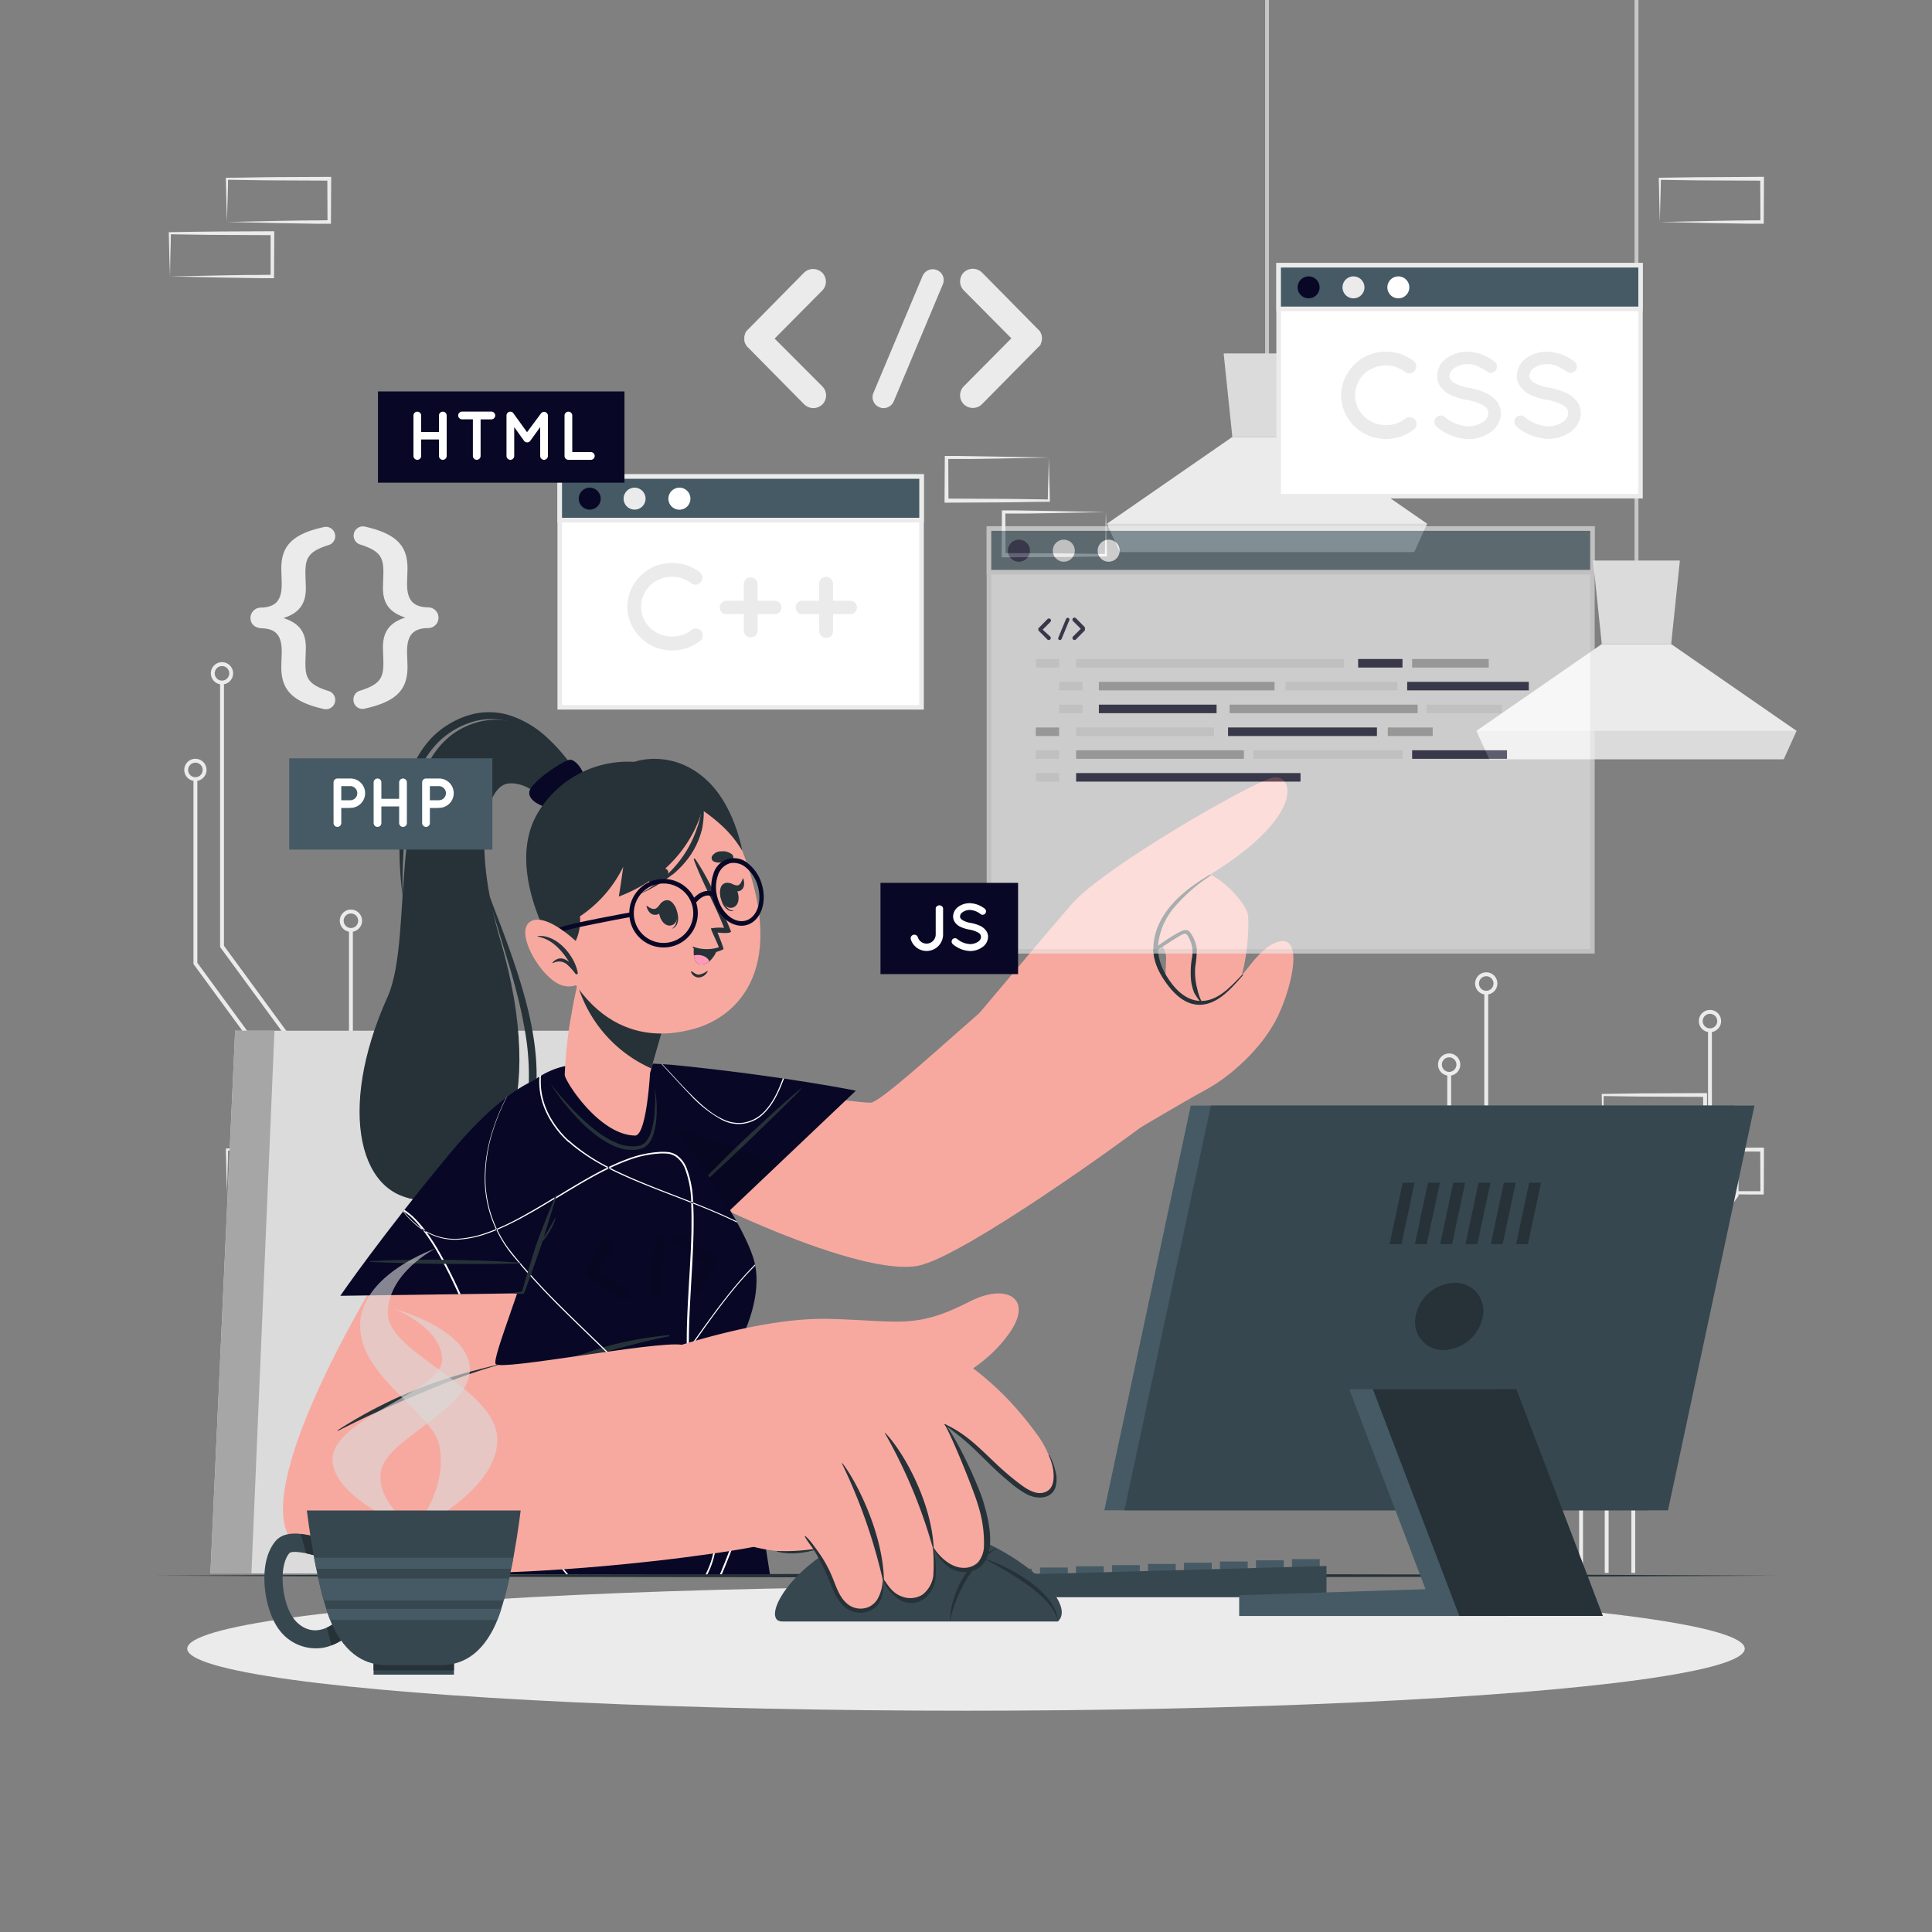 <svg xmlns="http://www.w3.org/2000/svg" viewBox="0 0 500 500"><rect x="0" y="0" width="500" height="500" fill="#808080" stroke="none"/><g id="freepik--background-complete--inject-2"><path d="M72.8,172.6c0-.84.11-3.07.11-4,0-4.07-1.45-5.91-5.24-6-1.79-.11-2.84-1.17-2.84-2.67a2.68,2.68,0,0,1,2.84-2.68c3.79-.16,5.24-2,5.24-6.07,0-.95-.11-3.18-.11-4,0-5.4,2.28-8.86,10.92-10.75a2.41,2.41,0,0,1,1.51,4.57c-5.41,1.67-6.19,3.4-6.19,7.19,0,1.11.11,3,.11,4.12,0,4.35-2.12,6.47-5.8,7.64,3.74,1.22,5.8,3.29,5.8,7.63,0,1.18-.11,3-.11,4.13,0,3.79.78,5.52,6.19,7.19a2.41,2.41,0,0,1-1.51,4.57C75.08,181.52,72.8,178.06,72.8,172.6Z" style="fill:#ebebeb"></path><path d="M105.46,147.12c0,.84-.11,3.07-.11,4,0,4.12,1.5,5.91,5.29,6.07a2.68,2.68,0,1,1,0,5.35c-3.79.11-5.29,1.95-5.29,6,0,.95.11,3.18.11,4,0,5.46-2.29,8.92-10.92,10.81a2.34,2.34,0,0,1-3.07-2.29,2.31,2.31,0,0,1,1.62-2.28c5.35-1.67,6.13-3.4,6.13-7.19,0-1.12-.11-3-.11-4.13,0-4.34,2.11-6.46,5.79-7.63-3.73-1.23-5.79-3.29-5.79-7.64,0-1.17.11-3,.11-4.12,0-3.79-.78-5.52-6.13-7.19a2.4,2.4,0,0,1,1.45-4.57C103.17,138.26,105.46,141.72,105.46,147.12Z" style="fill:#ebebeb"></path><path d="M212.82,100a3.3,3.3,0,0,1,0,4.67,3.36,3.36,0,0,1-2.29.94,3.46,3.46,0,0,1-2.38-.94L193.57,89.9a.41.41,0,0,1-.26-.32.69.69,0,0,0-.16-.1,1.42,1.42,0,0,1-.15-.42.26.26,0,0,1-.16-.2c-.05-.11-.05-.26-.1-.31s-.11-.21-.11-.26v-.37c0-.1,0-.15,0-.31s0-.21,0-.26V87c0-.1.11-.16.11-.21s0-.26.1-.41,0-.06,0-.11.16-.36.26-.46a.11.11,0,0,1,.11-.11.91.91,0,0,1,.31-.36l14.58-14.79a3.4,3.4,0,0,1,4.67,0,3.3,3.3,0,0,1,0,4.67l-12.3,12.4Z" style="fill:#ebebeb"></path><path d="M226.05,101.67l12.71-30.25a2.87,2.87,0,0,1,3.78-1.5A2.79,2.79,0,0,1,244,73.6l-12.71,30.3a2.89,2.89,0,0,1-2.65,1.72,2.58,2.58,0,0,1-1-.21A2.8,2.8,0,0,1,226.05,101.67Z" style="fill:#ebebeb"></path><path d="M269.11,89.48a0,0,0,0,1-.05,0,2.58,2.58,0,0,1-.37.37l-14.58,14.78a3.34,3.34,0,0,1-2.33.94,3.38,3.38,0,0,1-2.34-.94,3.3,3.3,0,0,1,0-4.67l12.3-12.4-12.3-12.4a3.3,3.3,0,0,1,0-4.67,3.4,3.4,0,0,1,4.67,0l14.58,14.79a2.55,2.55,0,0,1,.37.36c.05,0,.05.11.05.11a4.88,4.88,0,0,1,.26.46s.05,0,.05.11a2,2,0,0,0,.16.46c0,.06.05.06.05.16v.36c0,.05.05.21.05.26s-.05.21-.05.26v.42s-.05,0-.05.1a3.25,3.25,0,0,0-.16.47s-.05,0-.05.15S269.21,89.27,269.11,89.48Z" style="fill:#ebebeb"></path><path d="M414.79,294.56l13.36-.27,6.58-.12c2.19,0,4.36,0,6.54-.05l-.44.44-.06-11.18.5.49L428,283.81c-4.41,0-8.82-.11-13.24-.16l.28-.27c0,1.83-.09,3.67-.14,5.53Zm0,0-.14-5.53c0-1.87-.11-3.76-.13-5.65v-.27h.27c4.42-.05,8.83-.16,13.24-.16l13.24-.06h.5v.51l0,11.18V295h-.45c-2.23,0-4.47,0-6.69-.05l-6.66-.12Z" style="fill:#ebebeb"></path><path d="M429.56,308.67l13.36-.27,6.58-.12c2.19,0,4.36,0,6.54,0l-.44.44-.05-11.19.49.5-13.24-.06c-4.41,0-8.82-.11-13.24-.16l.28-.28c0,1.84-.09,3.68-.13,5.54Zm0,0-.14-5.53c0-1.87-.11-3.76-.13-5.65v-.27h.27c4.42,0,8.83-.16,13.24-.16L456,297h.51v.5l-.05,11.19v.45H456c-2.23,0-4.46,0-6.69-.05l-6.66-.12Z" style="fill:#ebebeb"></path><path d="M400,308.67l13.36-.27,6.58-.12c2.18,0,4.36,0,6.54,0l-.44.44L426,297.48l.5.5-13.24-.06c-4.41,0-8.83-.11-13.24-.16l.27-.28c0,1.84-.08,3.68-.13,5.54Zm0,0-.14-5.53c-.05-1.87-.11-3.76-.13-5.65v-.27H400c4.41,0,8.83-.16,13.24-.16L426.5,297h.5v.5L427,308.67v.45h-.44c-2.23,0-4.47,0-6.69-.05l-6.66-.12Z" style="fill:#ebebeb"></path><path d="M58.73,308.67l13.35-.27,6.58-.12c2.19,0,4.37,0,6.55,0l-.45.44-.05-11.19.5.5L72,297.92c-4.42,0-8.83-.11-13.24-.16l.27-.28c0,1.84-.09,3.68-.13,5.54Zm0,0-.15-5.53c0-1.87-.11-3.76-.13-5.65v-.27h.28c4.41,0,8.82-.16,13.24-.16L85.21,297h.5v.5l-.06,11.19v.45h-.44c-2.23,0-4.47,0-6.7-.05L71.85,309Z" style="fill:#ebebeb"></path><path d="M58.73,57.44l13.35-.28,6.58-.11c2.19,0,4.37,0,6.55-.06l-.45.45-.05-11.19.5.5L72,46.69c-4.42,0-8.83-.12-13.24-.17l.27-.27c0,1.83-.09,3.67-.13,5.54Zm0,0-.15-5.54c0-1.86-.11-3.75-.13-5.65V46h.28c4.41,0,8.82-.16,13.24-.17l13.24-.06h.5v.5l-.06,11.19v.45h-.44c-2.23,0-4.47,0-6.7-.06l-6.66-.11Z" style="fill:#ebebeb"></path><path d="M44,71.55l13.35-.28,6.58-.11c2.19,0,4.36,0,6.55-.06l-.45.45,0-11.19.5.5L57.2,60.8c-4.42,0-8.83-.12-13.24-.17l.27-.27c0,1.83-.09,3.67-.13,5.54Zm0,0L43.81,66c0-1.86-.11-3.75-.13-5.65v-.27H44c4.41-.05,8.82-.16,13.24-.17l13.24-.06h.5v.5l-.06,11.19V72h-.44c-2.24,0-4.47,0-6.7-.06l-6.66-.11Z" style="fill:#ebebeb"></path><path d="M429.56,57.45l13.36-.28,6.58-.11c2.19-.05,4.36,0,6.54-.05l-.44.44-.05-11.19.49.5L442.8,46.7c-4.41,0-8.82-.11-13.24-.16l.28-.28c0,1.83-.09,3.68-.13,5.54Zm0,0-.14-5.53c0-1.87-.11-3.76-.13-5.66V46h.27c4.42-.05,8.83-.16,13.24-.16L456,45.76h.51v.5l-.05,11.19v.45H456c-2.23,0-4.46,0-6.69-.06l-6.66-.11Z" style="fill:#ebebeb"></path><path d="M286.21,132.51l-13.35.28-6.58.11c-2.19,0-4.37,0-6.55,0l.45-.44.05,11.19-.5-.5,13.24.06c4.42,0,8.83.11,13.24.16l-.27.28c0-1.83.09-3.68.13-5.54Zm0,0,.15,5.53c0,1.87.11,3.76.13,5.66V144h-.28c-4.41.05-8.82.16-13.24.16l-13.24.07h-.5v-.5l.06-11.19v-.45h.44c2.23,0,4.47,0,6.7.06l6.66.11Z" style="fill:#ebebeb"></path><path d="M271.44,118.4l-13.35.28-6.58.11c-2.19,0-4.37,0-6.55,0l.45-.44.05,11.19-.5-.5,13.24.06c4.41,0,8.83.11,13.24.16l-.27.28c0-1.83.08-3.68.13-5.54Zm0,0,.14,5.53c.05,1.87.12,3.76.13,5.66v.27h-.28c-4.41,0-8.83.16-13.24.16l-13.24.07h-.5v-.5l.06-11.19V118H245c2.23,0,4.47,0,6.7.06l6.66.11Z" style="fill:#ebebeb"></path><rect x="423.02" width="1" height="149.23" style="fill:#c7c7c7"></rect><polygon points="382.12 189.13 385.45 196.45 461.6 196.45 464.92 189.13 432.5 166.69 414.54 166.69 382.12 189.13" style="fill:#ebebeb"></polygon><polygon points="412.29 145.07 414.54 166.69 432.5 166.69 434.75 145.07 412.29 145.07" style="fill:#dbdbdb"></polygon><polygon points="382.13 189.14 385.46 196.46 461.61 196.46 464.93 189.14 382.13 189.14" style="fill:#dbdbdb"></polygon><rect x="327.41" width="1" height="95.61" style="fill:#c7c7c7"></rect><polygon points="286.51 135.52 289.84 142.84 365.99 142.84 369.31 135.52 336.89 113.08 318.93 113.08 286.51 135.52" style="fill:#ebebeb"></polygon><polygon points="316.68 91.46 318.93 113.08 336.89 113.08 339.14 91.46 316.68 91.46" style="fill:#dbdbdb"></polygon><polygon points="286.51 135.52 289.84 142.84 365.99 142.84 369.31 135.52 286.51 135.52" style="fill:#dbdbdb"></polygon><polygon points="84.69 407.07 83.69 407.07 83.69 281.57 56.96 245.09 56.96 176.59 57.96 176.59 57.96 244.76 84.69 281.24 84.69 407.07" style="fill:#ebebeb"></polygon><path d="M57.46,177.13a2.88,2.88,0,1,1,2.87-2.88A2.88,2.88,0,0,1,57.46,177.13Zm0-4.75a1.88,1.88,0,1,0,1.87,1.87A1.88,1.88,0,0,0,57.46,172.38Z" style="fill:#ebebeb"></path><polygon points="77.8 407.07 76.8 407.07 76.8 285.98 50.07 249.49 50.07 201.58 51.07 201.58 51.07 249.17 77.8 285.65 77.8 407.07" style="fill:#ebebeb"></polygon><path d="M50.57,202.13a2.88,2.88,0,1,1,2.88-2.88A2.88,2.88,0,0,1,50.57,202.13Zm0-4.75a1.88,1.88,0,1,0,1.88,1.87A1.87,1.87,0,0,0,50.57,197.38Z" style="fill:#ebebeb"></path><rect x="90.32" y="240.66" width="1" height="166.41" style="fill:#ebebeb"></rect><path d="M90.82,241.16a2.88,2.88,0,1,1,2.88-2.88A2.88,2.88,0,0,1,90.82,241.16Zm0-4.75a1.88,1.88,0,1,0,1.88,1.87A1.87,1.87,0,0,0,90.82,236.41Z" style="fill:#ebebeb"></path><polygon points="97.71 407.07 96.71 407.07 96.71 322.37 96.77 322.26 114.86 288.14 114.86 226.9 115.86 226.9 115.86 288.39 115.8 288.5 97.71 322.62 97.71 407.07" style="fill:#ebebeb"></polygon><path d="M115.35,227.4a2.88,2.88,0,1,1,2.88-2.88A2.88,2.88,0,0,1,115.35,227.4Zm0-4.75a1.88,1.88,0,1,0,1.88,1.87A1.87,1.87,0,0,0,115.35,222.65Z" style="fill:#ebebeb"></path><polygon points="104.06 407.07 103.06 407.07 103.06 326.02 103.12 325.9 124.45 288.18 124.45 247.89 125.45 247.89 125.45 288.44 125.39 288.56 104.06 326.28 104.06 407.07" style="fill:#ebebeb"></polygon><path d="M125,248.39a2.88,2.88,0,1,1,2.88-2.87A2.88,2.88,0,0,1,125,248.39Zm0-4.75a1.88,1.88,0,1,0,1.88,1.88A1.88,1.88,0,0,0,125,243.64Z" style="fill:#ebebeb"></path><polygon points="416.31 407.07 415.31 407.07 415.31 341.24 415.41 341.11 442.04 304.76 442.04 266.59 443.04 266.59 443.04 305.09 442.94 305.22 416.31 341.57 416.31 407.07" style="fill:#ebebeb"></polygon><path d="M442.54,267.13a2.88,2.88,0,1,1,2.88-2.88A2.88,2.88,0,0,1,442.54,267.13Zm0-4.75a1.88,1.88,0,1,0,1.88,1.87A1.87,1.87,0,0,0,442.54,262.38Z" style="fill:#ebebeb"></path><polygon points="423.19 407.07 422.19 407.07 422.19 345.65 448.93 309.17 448.93 291.58 449.93 291.58 449.93 309.49 449.83 309.63 423.19 345.98 423.19 407.07" style="fill:#ebebeb"></polygon><path d="M449.43,292.12a2.87,2.87,0,1,1,2.87-2.87A2.88,2.88,0,0,1,449.43,292.12Zm0-4.74a1.87,1.87,0,1,0,1.87,1.87A1.88,1.88,0,0,0,449.43,287.38Z" style="fill:#ebebeb"></path><rect x="408.68" y="300.66" width="1" height="106.41" style="fill:#ebebeb"></rect><path d="M409.18,301.16a2.88,2.88,0,1,1,2.87-2.88A2.88,2.88,0,0,1,409.18,301.16Zm0-4.75a1.88,1.88,0,1,0,1.87,1.87A1.88,1.88,0,0,0,409.18,296.41Z" style="fill:#ebebeb"></path><polygon points="403.29 407.07 402.29 407.07 402.29 352.62 384.14 318.39 384.14 256.9 385.14 256.9 385.14 318.14 403.29 352.37 403.29 407.07" style="fill:#ebebeb"></polygon><path d="M384.64,257.4a2.88,2.88,0,1,1,2.88-2.88A2.88,2.88,0,0,1,384.64,257.4Zm0-4.75a1.88,1.88,0,1,0,1.88,1.87A1.87,1.87,0,0,0,384.64,252.65Z" style="fill:#ebebeb"></path><polygon points="396.94 407.07 395.94 407.07 395.94 356.28 374.55 318.44 374.55 277.89 375.55 277.89 375.55 318.18 396.94 356.02 396.94 407.07" style="fill:#ebebeb"></polygon><path d="M375.05,278.39a2.88,2.88,0,1,1,2.87-2.87A2.88,2.88,0,0,1,375.05,278.39Zm0-4.75a1.88,1.88,0,1,0,1.87,1.88A1.88,1.88,0,0,0,375.05,273.64Z" style="fill:#ebebeb"></path></g><g id="freepik--Shadow--inject-2"><ellipse cx="250" cy="426.67" rx="201.54" ry="16.06" style="fill:#ebebeb"></ellipse></g><g id="freepik--Chair--inject-2"><polygon points="54.45 407.23 175.57 407.23 151.42 266.75 60.85 266.75 54.45 407.23" style="fill:#dbdbdb"></polygon><polygon points="54.45 407.23 65.07 407.23 71.03 266.75 60.85 266.75 54.45 407.23" style="fill:#a6a6a6"></polygon></g><g id="freepik--Desk--inject-2"><polygon points="40.74 407.78 93.06 407.53 145.37 407.44 250 407.28 354.63 407.44 406.94 407.53 459.26 407.78 406.94 408.02 354.63 408.11 250 408.27 145.37 408.11 93.06 408.02 40.74 407.78" style="fill:#263238"></polygon></g><g id="freepik--Device--inject-2"><rect x="259.84" y="405.98" width="7.18" height="4.69" style="fill:#455a64"></rect><rect x="269.16" y="405.67" width="7.18" height="4.69" style="fill:#455a64"></rect><rect x="278.47" y="405.36" width="7.18" height="4.69" style="fill:#455a64"></rect><rect x="287.79" y="405.05" width="7.18" height="4.69" style="fill:#455a64"></rect><rect x="297.1" y="404.74" width="7.18" height="4.69" style="fill:#455a64"></rect><rect x="306.42" y="404.43" width="7.18" height="4.69" style="fill:#455a64"></rect><rect x="315.73" y="404.12" width="7.18" height="4.69" style="fill:#455a64"></rect><rect x="325.05" y="403.81" width="7.18" height="4.69" style="fill:#455a64"></rect><rect x="334.36" y="403.5" width="7.18" height="4.69" style="fill:#455a64"></rect><polygon points="343.3 413.36 258.08 413.36 258.08 407.66 343.3 405.28 343.3 413.36" style="fill:#37474f"></polygon><polygon points="426.48 390.86 285.8 390.86 308.17 286.12 448.85 286.12 426.48 390.86" style="fill:#455a64"></polygon><polygon points="431.68 390.86 291 390.86 313.37 286.12 454.06 286.12 431.68 390.86" style="fill:#37474f"></polygon><path d="M383.75,340.68a10.58,10.58,0,0,1-10.08,8.7,7.24,7.24,0,0,1-7.32-8.7,10.59,10.59,0,0,1,10.08-8.7A7.24,7.24,0,0,1,383.75,340.68Z" style="fill:#263238"></path><polygon points="366.09 306.08 362.7 321.98 359.63 321.98 363.02 306.08 366.09 306.08" style="fill:#263238"></polygon><polygon points="372.64 306.08 369.25 321.98 366.17 321.98 369.56 306.08 372.64 306.08" style="fill:#263238"></polygon><polygon points="379.18 306.08 375.79 321.98 372.72 321.98 376.11 306.08 379.18 306.08" style="fill:#263238"></polygon><polygon points="385.73 306.08 382.34 321.98 379.26 321.98 382.65 306.08 385.73 306.08" style="fill:#263238"></polygon><polygon points="392.27 306.08 388.88 321.98 385.81 321.98 389.2 306.08 392.27 306.08" style="fill:#263238"></polygon><polygon points="398.82 306.08 395.43 321.98 392.35 321.98 395.74 306.08 398.82 306.08" style="fill:#263238"></polygon><polygon points="389.89 418.21 320.7 418.21 320.7 412.84 389.89 410.6 389.89 418.21" style="fill:#455a64"></polygon><polygon points="408.71 418.2 371.56 418.2 349.18 359.52 386.33 359.52 408.71 418.2" style="fill:#455a64"></polygon><polygon points="414.82 418.2 377.67 418.2 355.3 359.52 392.45 359.52 414.82 418.2" style="fill:#263238"></polygon><path d="M273.78,419.64H202.44c-6.09,0,2.72-17.33,24.94-24S280.79,413.14,273.78,419.64Z" style="fill:#37474f"></path><path d="M245.79,419.64a21.77,21.77,0,0,1,1-5.81,24.6,24.6,0,0,1,2.4-5.43,19.71,19.71,0,0,1,3.78-4.6,17,17,0,0,1,5-3.13c-.77.62-1.64,1.06-2.34,1.74l-1.1.93-1,1a24.68,24.68,0,0,0-3.46,4.56,34.27,34.27,0,0,0-2.53,5.16A41.66,41.66,0,0,0,245.79,419.64Z" style="fill:#263238"></path><path d="M254.24,403.15a45.87,45.87,0,0,1,11.88,5.93,25.89,25.89,0,0,1,5,4.5,15.48,15.48,0,0,1,1.85,2.83,8.54,8.54,0,0,1,.84,3.23,9.4,9.4,0,0,0-1.27-3,15.4,15.4,0,0,0-2-2.55,33.82,33.82,0,0,0-5-4.19c-1.77-1.28-3.64-2.42-5.52-3.55-.94-.56-1.9-1.1-2.87-1.63S255.22,403.67,254.24,403.15Z" style="fill:#263238"></path></g><g id="freepik--Character--inject-2"><path d="M149.9,201.31c-3.4-6.59-15.58-20.27-30.09-12.95-20.69,10.45-12.25,53.56-19.54,69.72-13.2,29.28-7.35,53.06,9.88,52.38,19.32-.77,31.62-25.1,19.37-67.06-7.67-26.24-3.45-40,2-40.63s10.17,5.2,10.17,5.2Z" style="fill:#263238"></path><path d="M148.44,198.88a44.35,44.35,0,0,0-6.94-8.07,26.05,26.05,0,0,0-9.24-5.56,17.85,17.85,0,0,0-10.94-.15,23,23,0,0,0-9.4,5.62,25.84,25.84,0,0,0-5.73,9.3,47.45,47.45,0,0,0-2.39,10.51,95.08,95.08,0,0,0,.39,21.27,141.87,141.87,0,0,1,1.15-21.06,50.76,50.76,0,0,1,2.62-10,24.33,24.33,0,0,1,5.38-8.57,21.48,21.48,0,0,1,8.56-5.23,16.55,16.55,0,0,1,9.9-.16,26.5,26.5,0,0,1,9.07,4.82,43.21,43.21,0,0,1,4,3.45C146.08,196.25,147.28,197.55,148.44,198.88Z" style="fill:#263238"></path><path d="M125.65,228.84c.92,4.24,2.31,8.36,3.54,12.52s2.56,8.27,3.71,12.43,2.16,8.34,2.88,12.57a65.85,65.85,0,0,1,1.09,12.74,33.48,33.48,0,0,1-2.34,12.33,36.52,36.52,0,0,1-7,10.47A27,27,0,0,1,117,308.78a24.08,24.08,0,0,1-6.24,1.36,21.62,21.62,0,0,1-3.22,0,11.15,11.15,0,0,1-3.18-.53,16.11,16.11,0,0,0,6.43,1,25.31,25.31,0,0,0,6.51-1,26.59,26.59,0,0,0,6.07-2.64,29.64,29.64,0,0,0,5.26-4.06,34.63,34.63,0,0,0,4.31-5.06l.92-1.38.87-1.42a25.43,25.43,0,0,0,1.54-3,34.89,34.89,0,0,0,2.6-13c.12-8.87-1.91-17.5-4.48-25.79-1.29-4.16-2.76-8.25-4.27-12.31S127,233,125.65,228.84Z" style="fill:#263238"></path><path d="M151.18,201.08c-.29-2-2.19-4.34-3.55-4.47s-10.25,5.69-10.64,8.31,4.27,4,4.27,4Z" style="fill:#080826"></path><path d="M152.05,294.15C181.54,312,223,330.31,237.49,327.6c11.74-2.18,55.7-34.14,57.89-36,5.41-4.57-20.39-45.4-26.92-41.55-8.23,4.84-39.61,35.32-43.18,35.33-3.72,0-30.27-3.55-60.73-8C143.5,274.39,133.75,283.11,152.05,294.15Z" style="fill: rgb(247, 169, 160);"></path><path d="M275.84,236.25c7.05-3.6,14.83-8.29,23.07-9.23s16.49,9,16.9,12.1-.1,22.88-8.31,24-5.24-14.44-5.78-16.1-1.13-3.8-2.66-3.44-26.93,16.84-26.93,16.84Z" style="fill: rgb(247, 169, 160);"></path><path d="M276.52,237.31c.46-.06,21.31-11.67,29.54-12.61s16.5,9,16.91,12.1-.11,22.88-8.32,24-5.23-14.44-5.77-16.1-1.14-3.8-2.67-3.44-26.93,16.84-26.93,16.84Z" style="fill: rgb(247, 169, 160);"></path><path d="M311.73,260.1c-1.19-1.16-1.62-3.09-2-4.67a17.05,17.05,0,0,1-.4-5.28,28.08,28.08,0,0,0,.4-4.65,9.12,9.12,0,0,0-1.73-4.19c-.78-1.07-1.94-.51-2.92,0a38.76,38.76,0,0,0-4.2,2.62c-1.47,1-2.91,2-4.36,3a44.15,44.15,0,0,0-4.42,3.26c-.1.09,0,.28.13.21a44,44,0,0,0,3.92-2.43q2.19-1.41,4.41-2.78c1.38-.85,2.72-1.77,4.12-2.6.49-.29,1.46-1,2.08-.93s1.16,1.55,1.36,2a7.78,7.78,0,0,1,.31,4.48,23.73,23.73,0,0,0-.25,4.61,12.07,12.07,0,0,0,.91,4.24,17.24,17.24,0,0,0,2.43,3.27C311.62,260.44,311.86,260.23,311.73,260.1Z" style="fill:#263238"></path><path d="M253.34,262.33s20-23.77,24.18-28.52c8.41-9.53,46.25-31.21,51.75-32.54s9,9.83-16.54,25.33c-13.49,8.17-14.94,16.71-14.06,21.22s6.34,12.4,14,11.17,11.08-13,17.94-15.21,3.94,11.31,0,19.41S318.39,278.62,312.11,282s-25.56,14.9-25.56,14.9Z" style="fill: rgb(247, 169, 160);"></path><path d="M321.4,252.35c-2.58,2.62-5.46,5.94-9.23,6.58s-6.78-1.53-9-4.48-3.82-6.5-3.42-10.3a17.91,17.91,0,0,1,4.1-9.27,43.33,43.33,0,0,1,9.44-8.27c.15-.11,0-.33-.19-.23-3.31,2-13.65,8-14.55,17.93-.37,4.07,1.28,7.43,3.56,10.49,2.1,2.82,5,5.42,8.7,5.23,4.57-.24,8-4.43,10.84-7.6C321.76,252.29,321.53,252.22,321.4,252.35Z" style="fill:#263238"></path><path d="M221.5,282.27l-34.14,32.41s-22.68-10.06-39.73-22.19.54-19.63,28.69-16.68S221.5,282.27,221.5,282.27Z" style="fill:#080826"></path><path d="M179.22,310.82l-.45-.22c0-.07,0-.13,0-.2a26.12,26.12,0,0,0-1.61-8,6.91,6.91,0,0,0-2.42-3.13,5,5,0,0,0-1.84-.71,15,15,0,0,0-2-.07,27.56,27.56,0,0,0-8,1.61c-.71.25-1.42.52-2.12.81l-.39-.23c.79-.33,1.58-.64,2.38-.93a28.28,28.28,0,0,1,8.14-1.66,14.92,14.92,0,0,1,2.1.08,5.31,5.31,0,0,1,2,.76,7.3,7.3,0,0,1,2.58,3.31,26.17,26.17,0,0,1,1.66,8.13Zm23.37-31.73-.15.41c-1.25,3.33-2.82,6.68-5.54,9a9.35,9.35,0,0,1-4.8,2.08,9.51,9.51,0,0,1-5.15-1c-3.23-1.54-5.88-4.06-8.4-6.59s-4.77-5.11-7.19-7.63h0l-.18,0c2.43,2.57,4.77,5.23,7.25,7.78a31.8,31.8,0,0,0,8.43,6.69,9.18,9.18,0,0,0,10.23-1.12c2.78-2.4,4.36-5.79,5.64-9.12.06-.16.12-.31.17-.47Zm-18,34.3c1.78.84,2.8,1.29,2.8,1.29l0,0C186.47,314.21,185.51,313.8,184.56,313.39Z" style="fill:#fff"></path><path d="M178.91,308.74c6.89-7.49,14.31-14.51,21.85-21.36q3.19-2.91,6.53-5.67a.07.07,0,0,1,.1.09c-3.52,3.66-7.19,7.19-10.84,10.73s-7.34,7.08-11.1,10.53c-2.12,1.95-4.23,3.9-6.4,5.81C179,309,178.82,308.83,178.91,308.74Z" style="fill:#263238"></path><path d="M201.55,301.21l-14.19,13.47s-22.68-10.06-39.73-22.19c-6.94-4.94-8.14-9.11-5.23-12.11Z" style="opacity:0.1"></path><path d="M199.26,407.41H85.13s24.79-95.74,47.73-122.7c.51-.62,1-1.2,1.58-1.75.11-.13.2-.22.31-.33a24.13,24.13,0,0,1,6.13-4.74c.4-.22.8-.42,1.22-.61,8.84-4.06,18.17-.69,24.91,5.07,2.14,1.83,26.33,33.31,28.47,45.31,1.85,10.59-5.31,22-5.31,22Z" style="fill:#080826"></path><path d="M173,345.53A98.94,98.94,0,0,0,158.63,348c-2.35.62-4.65,1.35-6.95,2.13-1.15.38-2.3.73-3.46,1.08a15.63,15.63,0,0,1-3.71.73.09.09,0,0,0,0,.17,25.29,25.29,0,0,0,3.59-.09,26.72,26.72,0,0,0,3.41-.68c2.38-.61,4.74-1.33,7.12-2,4.8-1.28,9.59-2.56,14.48-3.49C173.33,345.89,173.27,345.51,173,345.53Z" style="fill:#263238"></path><path d="M185.1,349.74a108.06,108.06,0,0,0-12.07-.48c-2,0-4,.2-6,.41-.95.11-1.91.22-2.86.35s-2.08.43-3.13.56c-.11,0-.11.18,0,.17,1-.09,2,0,3-.05l3-.1c2-.07,4-.11,6-.2,4-.17,8-.3,12.05-.33C185.33,350.07,185.31,349.76,185.1,349.74Z" style="fill:#263238"></path><g style="opacity:0.1"><path d="M162.1,334a1.55,1.55,0,0,1,.66,2,1.17,1.17,0,0,1-.88.49,1.8,1.8,0,0,1-1.18-.31l-8.56-5.84c-.07,0-.11-.06-.16-.12l-.08,0a1,1,0,0,1-.13-.18.17.17,0,0,1-.1-.08s-.06-.11-.09-.13-.07-.09-.08-.11l-.05-.16a.5.5,0,0,1-.07-.13.41.41,0,0,0,0-.11l-.05-.16c0-.05,0-.07,0-.1s0-.11,0-.18,0,0,0,0a1.08,1.08,0,0,1,0-.21s0-.05,0-.05a.29.29,0,0,1,.09-.17l4.36-7a1.5,1.5,0,0,1,2.07-.18,1.55,1.55,0,0,1,.66,2l-3.69,5.87Z"></path><path d="M168.2,334.17l1.34-13.62a1.06,1.06,0,0,1,1.47-.81,1.57,1.57,0,0,1,1.16,1.55l-1.34,13.64a1,1,0,0,1-.93.85,1.18,1.18,0,0,1-.48,0A1.57,1.57,0,0,1,168.2,334.17Z"></path><path d="M185.54,327.18s0,0,0,0a.82.82,0,0,1-.11.17l-4.36,7a1.23,1.23,0,0,1-.91.5,1.84,1.84,0,0,1-1.16-.32,1.54,1.54,0,0,1-.66-2l3.69-5.87-7.21-4.89a1.55,1.55,0,0,1-.66-2,1.5,1.5,0,0,1,2.07-.18l8.55,5.84a1.27,1.27,0,0,1,.21.14s0,0,0,0a1.46,1.46,0,0,1,.18.2s0,0,0,0a1.5,1.5,0,0,0,.14.2s0,0,0,.06l.05.16.06.11s0,.09,0,.11l0,.18s0,0,0,.05a1.87,1.87,0,0,0,0,.21s0,0,0,.07Z"></path></g><path d="M192.61,365.12a4.59,4.59,0,0,1-.49.26l-1,.44c-.32.14-.66.23-1,.35a12.9,12.9,0,0,1-2,.49,10.4,10.4,0,0,1-4.19-.27,6.33,6.33,0,0,1-1.87-1,7.35,7.35,0,0,1-1.41-1.59,13.25,13.25,0,0,1-1.69-3.83,38.73,38.73,0,0,1-1.19-8.22c0-.48,0-1,0-1.44,0-.18,0-.36,0-.54-.14-4.87.1-9.73.36-14.58.3-5.51.7-11,.82-16.52,0-2.42.06-4.85-.08-7.26,0-.11,0-.22,0-.33s0-.43,0-.65a26.12,26.12,0,0,0-1.61-8,6.91,6.91,0,0,0-2.42-3.13,5,5,0,0,0-1.84-.71,15,15,0,0,0-2-.07,27.56,27.56,0,0,0-8,1.61,53.63,53.63,0,0,0-5.14,2.15l-.39.18c-3.15,1.52-6.19,3.28-9.2,5.07-4.74,2.82-9.4,5.78-14.3,8.34-1.67.86-3.36,1.68-5.09,2.4l-.2.09q-1.12.46-2.28.87a27.17,27.17,0,0,1-8.12,1.65,15,15,0,0,1-4.52-.6c0-.07,0-.13.08-.19a15.11,15.11,0,0,0,4.44.55,27,27,0,0,0,8-1.67c.75-.27,1.5-.56,2.24-.86l.21-.09c1.73-.73,3.42-1.54,5.08-2.41,4.87-2.56,9.52-5.53,14.26-8.37,2.93-1.74,5.9-3.47,9-5l.38-.19a57.32,57.32,0,0,1,5.41-2.29,28.28,28.28,0,0,1,8.14-1.66,14.92,14.92,0,0,1,2.1.08,5.31,5.31,0,0,1,2,.76,7.3,7.3,0,0,1,2.58,3.31,26.17,26.17,0,0,1,1.66,8.13c0,.29,0,.58.05.87a1.72,1.72,0,0,1,0,.32c.14,2.37.14,4.74.1,7.1-.11,5.53-.49,11-.79,16.54-.25,4.64-.49,9.28-.4,13.91,0,.18,0,.36,0,.54,0,.69,0,1.37.07,2.06a38.13,38.13,0,0,0,1.15,8.12,12.84,12.84,0,0,0,1.62,3.71,7.33,7.33,0,0,0,1.33,1.5,5.76,5.76,0,0,0,1.73,1,10,10,0,0,0,4,.27,13.56,13.56,0,0,0,2-.47c.32-.12.64-.21,1-.34l.92-.42.6-.31Zm2.78-37.88a88,88,0,0,0-6.27,7c-3.88,4.79-7.41,9.84-11,14.88l-.45.64-1.33,1.88c-2.46,3.47-4.95,6.95-7.59,10.29-.07.09-.14.19-.22.28-1.74,2.19-3.54,4.32-5.46,6.35a49.63,49.63,0,0,1-8.05,7.07,23.17,23.17,0,0,1-2.25,1.44c-.76.48-1.57.86-2.36,1.27a7.6,7.6,0,0,1-5.09.78,10.4,10.4,0,0,1-4.57-2.53,24.89,24.89,0,0,1-3.53-4,67.23,67.23,0,0,1-5.44-9.24c-3.21-6.42-5.94-13.07-8.76-19.67a196,196,0,0,0-9.26-19.48c-.35-.61-.71-1.21-1.08-1.81l-.21.52c.31.5.61,1,.9,1.52a193,193,0,0,1,9.19,19.45c2.84,6.59,5.58,13.24,8.81,19.67a69.06,69.06,0,0,0,5.5,9.3,25.64,25.64,0,0,0,3.6,4.05,10.7,10.7,0,0,0,4.77,2.61,8,8,0,0,0,5.34-.82c.81-.41,1.63-.8,2.39-1.28s1.54-.94,2.28-1.46a51.91,51.91,0,0,0,8.1-7.14c1.9-2,3.7-4.16,5.42-6.34.08-.09.15-.19.22-.28,2.66-3.37,5.15-6.87,7.62-10.37l1.08-1.53.44-.64c3.62-5.16,7.2-10.34,11.17-15.24a85.77,85.77,0,0,1,6.11-6.84C195.44,327.46,195.42,327.35,195.39,327.24Zm-54.8,72.23c-4.46-5.62-8.84-11.34-13.67-16.66s-10.18-10.34-16.73-13.46a24.39,24.39,0,0,0-5.13-1.66,24,24,0,0,0-2.68-.4,24.33,24.33,0,0,0-2.7-.05,22.45,22.45,0,0,0-3,.26l-.06.18a21.85,21.85,0,0,1,3-.26,26.7,26.7,0,0,1,2.68.06,23.39,23.39,0,0,1,2.64.42,23.81,23.81,0,0,1,5.08,1.67c6.48,3.11,11.81,8.15,16.61,13.43s9.18,11,13.63,16.67c2.06,2.6,4.14,5.2,6.29,7.74h.46C144.86,404.81,142.72,402.14,140.59,399.47Zm54.84-16.4c-.69,1.84-1.36,3.67-2,5.51-2.29,6.31-4.5,12.65-7.11,18.83h.5c2.59-6.13,4.79-12.41,7.08-18.66.57-1.56,1.15-3.13,1.73-4.69Zm-10.43,10c-.09-.52-.17-1.05-.28-1.58l-.36-1.56c-.21-1-.54-2.06-.83-3.09a55.43,55.43,0,0,0-5.11-11.71,83.27,83.27,0,0,0-9.38-13,2.91,2.91,0,0,1-.24-.27c-2-2.31-4.1-4.53-6.22-6.72-6-6.09-12.24-11.84-18.24-17.87-3-3-5.92-6.1-8.7-9.32-.7-.8-1.39-1.61-2.06-2.43s-1.34-1.65-2-2.51a31.48,31.48,0,0,1-2.89-4.83,1.15,1.15,0,0,1-.12-.25,3.73,3.73,0,0,1-.2-.4,30.61,30.61,0,0,1-2.74-12.33,40.23,40.23,0,0,1,1.92-12.54c.15-.49.32-1,.49-1.47l-.23.36q-.19.54-.36,1.08a40.39,40.39,0,0,0-2,12.57,30.91,30.91,0,0,0,2.71,12.42c.06.14.12.27.19.4a.85.85,0,0,0,.13.25,32.55,32.55,0,0,0,2.89,4.89c.62.87,1.29,1.7,2,2.52s1.35,1.64,2.05,2.44c2.78,3.23,5.71,6.32,8.7,9.35,6,6,12.27,11.81,18.2,17.89,2.14,2.2,4.24,4.46,6.24,6.78.09.09.16.18.24.27a81.94,81.94,0,0,1,9.28,12.89A55.67,55.67,0,0,1,183.16,387c.28,1,.6,2,.81,3.07l.36,1.55c.1.52.18,1.05.28,1.57a21.41,21.41,0,0,1-2,14.23h.48a21.78,21.78,0,0,0,1.9-14.3Zm5.64-77-.55-.27c-3.56-1.7-7.19-3.21-10.85-4.65l-.44-.18c-3.17-1.25-6.36-2.46-9.52-3.71-3.48-1.39-6.94-2.82-10.3-4.46l-1.27-.64-.4-.21a48.45,48.45,0,0,1-7.89-5,26,26,0,0,1-7.24-8.39,19.47,19.47,0,0,1-1.88-5.21,18.48,18.48,0,0,1-.28-5.09,4.78,4.78,0,0,0-.42.26,19.19,19.19,0,0,0,.31,4.9,20.21,20.21,0,0,0,1.94,5.32,26.42,26.42,0,0,0,7.35,8.49,50.49,50.49,0,0,0,7.73,4.87l.39.2,1.51.76c3.38,1.65,6.85,3.07,10.33,4.45,3.21,1.27,6.45,2.48,9.66,3.75l.44.17c3.62,1.42,7.2,2.9,10.71,4.58l.9.43C190.79,316.43,190.71,316.29,190.64,316.15Z" style="fill:#fff"></path><path d="M128.7,287.17c-19.78,20.38-67.38,97.37-52.71,112s96.54,5.48,119.12,1.15c7.54-1.45-10.58-51.13-18.7-52.3-6.77-1-46.73,6.78-48.11,5-1.12-1.42,6.91-20,15.83-50C154.42,268.52,137.44,278.16,128.7,287.17Z" style="fill: rgb(247, 169, 160);"></path><path d="M215.14,341.4c17,.22,21.34,2.89,35.79-4.55,9.48-4.88,16.67-.92,10.3,8.16-10.42,14.85-32.42,19.18-40.48,18.48Z" style="fill: rgb(247, 169, 160);"></path><path d="M168.46,350.69s20.29-7.54,38.44-9.1c12.55-1.08,40.12-.38,61.92,30.25,5.17,7.26,7.39,21.28-5.37,12.48-9.06-6.24-12.91-12.95-18.85-15.62,0,0,.71,18.17-6.77,23.06a164.86,164.86,0,0,1-20.46,11.41,35.55,35.55,0,0,1-2.48-3.64s-7.42,3.92-19.78.81Z" style="fill: rgb(247, 169, 160);"></path><path d="M219,342.47c5.33,3.9,16.48,12.36,23.2,22.45,7.46,11.2,18.81,34.8,10.48,40.22-6.11,4-11.23-4.65-11.23-4.65s2.63,10.74-3.67,13.13c-5.74,2.17-9.31-4.74-9.31-4.74s.48,6.79-5.45,7.82c-7.14,1.23-7-13.2-15.29-18.2C205.91,397.38,219,342.47,219,342.47Z" style="fill: rgb(247, 169, 160);"></path><path d="M229.08,370.82c4.41,4.49,11.81,17.26,12.54,29.42,0,.28-.19.44-.25.19A132.49,132.49,0,0,0,229,370.89C228.94,370.83,229,370.77,229.08,370.82Z" style="fill:#263238"></path><path d="M218,378.68c3.41,4.27,10.44,17.76,10.76,30.12,0,.27-.21.42-.27.17a141.63,141.63,0,0,0-10.6-30.22A.07.07,0,0,1,218,378.68Z" style="fill:#263238"></path><path d="M244.62,368.59c5.19,2.43,8.31,5.63,12.41,9.51a75,75,0,0,0,6.31,5.49c2,1.53,5,3.84,7.66,2.32,1.47-.84,1.74-2.74,1.67-4.28a12,12,0,0,0-1.25-5c0-.07.1-.15.14-.07a16.15,16.15,0,0,1,1.63,4.36,7.36,7.36,0,0,1-.15,4.31c-1.26,2.87-4.85,2.72-7.22,1.52a24.19,24.19,0,0,1-4-2.72c-1.2-1-2.35-2-3.48-3-2.31-2.13-4.5-4.4-6.79-6.56a70.7,70.7,0,0,0-7.08-5.71C244.42,368.69,244.52,368.54,244.62,368.59Z" style="fill:#263238"></path><path d="M253.08,389.42c-.93-3.31-6.57-17.36-8.59-20.72a.08.08,0,0,1,.13-.09c3.62,4.66,8.79,16.35,9.86,20s2.2,8.2,1.62,12c-.86,5.67-4.79,6.17-6.22,6.23a7.4,7.4,0,0,1-4.7-1.52,15.08,15.08,0,0,1-3.75-4.78c-.05-.09.07-.18.13-.09,1.62,2.53,4.55,5.24,7.69,5.3a5.19,5.19,0,0,0,3.8-1.36,6.74,6.74,0,0,0,1.6-4.43A31.56,31.56,0,0,0,253.08,389.42Z" style="fill:#263238"></path><path d="M228.75,408.8c.68.79,1.95,3.39,4.46,4.29a5.92,5.92,0,0,0,5.5-.38,7.43,7.43,0,0,0,2.82-4.84,47.61,47.61,0,0,0-.09-7.32c0-.12.13-.15.15,0a27,27,0,0,1,.53,7.94,7.82,7.82,0,0,1-3,5.32,5.89,5.89,0,0,1-6.13.33c-1-.53-3.83-3.06-4.45-5.22C228.5,408.83,228.72,408.76,228.75,408.8Z" style="fill:#263238"></path><path d="M208.46,397.56a14.12,14.12,0,0,1,2.1,2.4c.68.88,1.32,1.8,1.95,2.72a32.92,32.92,0,0,1,3.1,6c.86,2.1,1.58,4.4,3.25,6a5.36,5.36,0,0,0,6.18,1.1,5.24,5.24,0,0,0,2.38-2.58,10.33,10.33,0,0,0,1-3.81.08.08,0,1,1,.16,0,18.4,18.4,0,0,1-.26,3.55,6.26,6.26,0,0,1-1.57,2.82,6,6,0,0,1-6.12,1.28c-2.3-.8-3.77-2.84-4.76-5-1.1-2.37-1.94-4.83-3.15-7.15-.64-1.22-1.26-2.45-2-3.62S209,399,208.31,397.7C208.26,397.6,208.36,397.48,208.46,397.56Z" style="fill:#263238"></path><path d="M201.09,401.39a49.16,49.16,0,0,0,9.42-.5c.1,0,.19.27.1.3a21.38,21.38,0,0,1-4.73.8,16.1,16.1,0,0,1-4.79-.43C201,401.54,201,401.38,201.09,401.39Z" style="fill:#263238"></path><path d="M87.39,370.14a121.78,121.78,0,0,1,15.42-8.42,117.63,117.63,0,0,1,16.3-6c3.17-.94,6.38-1.73,9.58-2.53a.08.08,0,1,1,0,.15,149.53,149.53,0,0,0-16.46,5.82q-8,3.29-15.94,6.85c-3,1.35-5.9,2.84-8.83,4.29A.12.12,0,0,1,87.39,370.14Z" style="fill:#263238"></path><path d="M88.07,335.35l47.07-.65s9.2-23.05,12.93-43.64-13.31-14.61-31.39,7.16S88.07,335.35,88.07,335.35Z" style="fill:#080826"></path><path d="M143.53,309.88c0,.15-.08.3-.13.45-3.15,1.91-6.31,3.79-9.58,5.5-1.67.86-3.36,1.68-5.09,2.4l-.2.09q-1.12.46-2.28.87a27.17,27.17,0,0,1-8.12,1.65,15.12,15.12,0,0,1-7.72-1.93l-.24-.13-.76-.46a21.21,21.21,0,0,1-5.09-4.78l.07-.1a21.37,21.37,0,0,0,4.65,4.41,10.85,10.85,0,0,0,1.11.7l.11.07a15.07,15.07,0,0,0,7.87,2,27,27,0,0,0,8-1.67c.75-.27,1.5-.56,2.24-.86l.21-.09c1.73-.73,3.42-1.54,5.08-2.41C137,313.81,140.29,311.85,143.53,309.88Zm-29.72,14.31a54.47,54.47,0,0,0-3.4-5.28l-.26-.36a32.92,32.92,0,0,0-2.67-3.11,16.17,16.17,0,0,0-2.83-2.33l-.26.33a16.17,16.17,0,0,1,2.78,2.31c.66.67,1.28,1.37,1.87,2.1l.37.47a50.5,50.5,0,0,1,4,6.1c1.94,3.41,3.66,6.93,5.28,10.51h.52C117.56,331.27,115.8,327.67,113.81,324.19ZM135.64,328c-.7-.8-1.39-1.61-2.06-2.43s-1.34-1.65-2-2.51a31.48,31.48,0,0,1-2.89-4.83,1.15,1.15,0,0,1-.12-.25,3.73,3.73,0,0,1-.2-.4,30.61,30.61,0,0,1-2.74-12.33,40.23,40.23,0,0,1,1.92-12.54,57.46,57.46,0,0,1,3.62-8.83.47.47,0,0,0-.12.09,57,57,0,0,0-3.6,8.71,40.39,40.39,0,0,0-2,12.57,30.91,30.91,0,0,0,2.71,12.42c.06.14.12.27.19.4a.85.85,0,0,0,.13.25,32.55,32.55,0,0,0,2.89,4.89c.62.87,1.29,1.7,2,2.52s1.35,1.64,2.05,2.44c.5.58,1,1.15,1.51,1.72,0-.09.07-.18.11-.28C136.58,329.08,136.11,328.54,135.64,328Zm6.54-39.32a19.47,19.47,0,0,1-1.88-5.21,18.67,18.67,0,0,1-.32-4.54,3.84,3.84,0,0,0-.4.14,18.64,18.64,0,0,0,.33,4.47,20.21,20.21,0,0,0,1.94,5.32,24.91,24.91,0,0,0,5.31,6.77l.09-.41A24.41,24.41,0,0,1,142.18,288.68Z" style="fill:#fff"></path><path d="M133.2,334.5c.26,0,1.92-.25,1.92-.25.13-.61,3-10.27,3.75-12.36,1.52-4.28,3.29-8.48,5-12.68a.12.12,0,0,1,.22.07c-1.13,3.62-2.2,7.27-3.36,10.88.34-.51.67-1,1-1.54.66-1.07,1.24-2.17,1.86-3.26a.09.09,0,0,1,.17.08,18.37,18.37,0,0,1-2.16,4.29,15,15,0,0,1-1.25,1.63c-.1.3-.19.61-.29.91-.71,2.11-4.36,12.55-4.54,12.55h-2.27C133.11,334.82,133.07,334.5,133.2,334.5Z" style="fill:#263238"></path><path d="M95.86,326.39c10.16-.56,20.37-.42,30.55-.07q4.32.15,8.64.5c.08,0,.09.13,0,.13-5.07.18-10.16.14-15.24.14s-10.21,0-15.31-.2c-2.88-.09-5.75-.17-8.63-.31A.1.1,0,0,1,95.86,326.39Z" style="fill:#263238"></path><path d="M146.15,278.25c.35,2,9.08,15.51,18.21,15.63,3,0,3.87-16.19,3.87-16.19l.34-1.18L173.32,260l-18.95-13.81-2.75-1.84s-1,4.61-2.18,10.37c-.06.26-.12.53-.17.82s-.16.63-.21.93c-.19.86-.38,1.74-.55,2.61-.13.67-.26,1.32-.38,2s-.24,1.39-.37,2.1A110,110,0,0,0,146.15,278.25Z" style="fill: rgb(247, 169, 160);"></path><path d="M149.44,254.68a34.54,34.54,0,0,0,19.13,21.83L173.32,260l-18.95-13.81-2.75-1.84S150.62,248.92,149.44,254.68Z" style="fill:#263238"></path><path d="M194.39,226.86c8.53,29-7.87,37.37-14.12,39.2-5.68,1.66-25.21,6.61-36.7-21.34s-.7-41.08,12.08-45.57S185.85,197.87,194.39,226.86Z" style="fill: rgb(247, 169, 160);"></path><path d="M188.82,223.06a20.55,20.55,0,0,1-2.08.11,3.38,3.38,0,0,1-2.15-.28,1.08,1.08,0,0,1-.34-1.27,2.7,2.7,0,0,1,2.38-1.29,3.91,3.91,0,0,1,2.73.7A1.15,1.15,0,0,1,188.82,223.06Z" style="fill:#263238"></path><path d="M169.3,228.51c.66-.27,1.23-.62,1.86-.95a3.44,3.44,0,0,0,1.71-1.33,1.08,1.08,0,0,0-.34-1.27,2.65,2.65,0,0,0-2.7.09,3.87,3.87,0,0,0-2,2A1.15,1.15,0,0,0,169.3,228.51Z" style="fill:#263238"></path><path d="M174.67,234.53c0-.07-.13.14-.1.22.65,1.95,1.06,4.3-.53,5.48,0,0,0,.14,0,.11C176.17,239.39,175.6,236.28,174.67,234.53Z" style="fill:#263238"></path><path d="M172.3,233c-3.25.7-1.61,7.14,1.39,6.49S175,232.41,172.3,233Z" style="fill:#263238"></path><path d="M171.12,233.65c-.47.51-.86,1.29-1.52,1.53s-1.53-.25-2.2-.76c-.07-.06-.11,0-.09.1.29,1.24,1.09,2.38,2.46,2.23s1.83-1.45,1.83-2.77C171.6,233.74,171.31,233.45,171.12,233.65Z" style="fill:#263238"></path><path d="M186.34,231.08c0-.08.18.06.2.14.43,2,1.26,4.25,3.23,4.47.06,0,.08.1,0,.11C187.49,236,186.42,233.06,186.34,231.08Z" style="fill:#263238"></path><path d="M187.61,228.56c3.16-1,5,5.35,2.07,6.3S185,229.42,187.61,228.56Z" style="fill:#263238"></path><path d="M189.07,228.59c.6.2,1.27.67,1.89.53s1-1,1.28-1.78c0-.08.1,0,.12,0,.39,1.21.35,2.6-.76,3.17s-2.09-.3-2.73-1.43C188.75,228.91,188.82,228.51,189.07,228.59Z" style="fill:#263238"></path><path d="M179.05,251.39c.58.37,1.2.92,1.94.83a5.42,5.42,0,0,0,2.07-.95.07.07,0,0,1,.1.08,2.75,2.75,0,0,1-2.33,1.63,2.21,2.21,0,0,1-2-1.46C178.82,251.41,179,251.34,179.05,251.39Z" style="fill:#263238"></path><path d="M185.69,241.34s1.2,2.86,1.57,4.26c0,.13-4.79,2.54-7.94-.31a.15.15,0,0,1,.16-.25,10.31,10.31,0,0,0,6.54.12c0-.41-2.22-4.83-2-4.9a12.74,12.74,0,0,1,3.37-.13c-2.33-6-5.6-11.64-7.83-17.67a.2.2,0,0,1,.34-.19c3.85,5.63,6.68,12.51,9.25,18.68C189.48,241.71,186.31,241.43,185.69,241.34Z" style="fill:#263238"></path><path d="M185.65,245.64a7.58,7.58,0,0,1-2.06,3.17,3.46,3.46,0,0,1-1.89.79c-1.52.12-2-1.15-2.12-2.33a7.82,7.82,0,0,1,0-1.89A9.71,9.71,0,0,0,185.65,245.64Z" style="fill:#263238"></path><path d="M183.59,248.81a3.46,3.46,0,0,1-1.89.79c-1.52.12-2-1.15-2.12-2.33C181.13,246.9,183,247.4,183.59,248.81Z" style="fill:#ff99ba"></path><path d="M145,248.38a12.48,12.48,0,0,0,5.09-11.23A32.53,32.53,0,0,0,161.3,224.3c-.09.65-.74,5.35-1.15,7.73,18.28-6.91,21.54-22.42,21.54-22.42,7.22,5,9.15,8.72,10.39,10.51,0,0-1.94-11.62-9.29-18.32-9-8.21-18.63-4.63-18.63-4.63a27.14,27.14,0,0,0-24.66,12.69C129.61,225.44,145,248.38,145,248.38Z" style="fill:#263238"></path><path d="M174,226.33a35.25,35.25,0,0,1-9.06,5.29s0,0,0,0a30,30,0,0,0,12.37-10.87,28.35,28.35,0,0,0,3.07-6.43,19.66,19.66,0,0,0,1.22-7.65.15.15,0,0,1,.3,0,23.26,23.26,0,0,1-.17,7.72,21.25,21.25,0,0,1-3.08,7,24.19,24.19,0,0,1-4.64,5" style="fill:#263238"></path><path d="M173.1,245.1a8.87,8.87,0,1,1,6.78-12.26h0a8.89,8.89,0,0,1-4.66,11.65A8.78,8.78,0,0,1,173.1,245.1Zm-2.57-16.36a7.69,7.69,0,1,0,8.26,4.57A7.7,7.7,0,0,0,170.53,228.74Z" style="fill:#080826"></path><path d="M192.68,239.52c-3.35.53-6.94-2.43-8.18-6.89a10.64,10.64,0,0,1,.13-6.48,5.53,5.53,0,0,1,9.12-2.55,10.62,10.62,0,0,1,3.47,5.47c1.32,4.71-.46,9.34-4,10.33Zm-3.45-16.17a3.48,3.48,0,0,0-.44.1,4.73,4.73,0,0,0-3,3.11,9.51,9.51,0,0,0-.1,5.75c1.14,4.08,4.4,6.75,7.29,5.94s4.29-4.78,3.15-8.86a9.41,9.41,0,0,0-3.07-4.86A4.93,4.93,0,0,0,189.23,223.35Z" style="fill:#080826"></path><path d="M179.87,233.91l-1-.67c1-1.45,3.58-3.75,6.29-2.1l-.62,1C182.14,230.67,180,233.78,179.87,233.91Z" style="fill:#080826"></path><path d="M142.41,246.75l-1.17-.24c.12-.54,1.17-5.32,3.61-6.45,2.28-1.05,18-3.89,18.66-4l.21,1.16c-4.51.81-16.62,3.11-18.37,3.93S142.68,245.44,142.41,246.75Z" style="fill:#080826"></path><path d="M149,243.53s-8.33-7.93-12.06-4.78,3.84,15.57,9.14,16.41a5.12,5.12,0,0,0,6.17-4Z" style="fill: rgb(247, 169, 160);"></path><path d="M139.17,242.26a.07.07,0,0,0,0,.13c3.74.7,6.2,3.54,8.15,6.6-1.29-1.07-2.83-1.49-4.29.08-.08.08,0,.21.13.17a3.16,3.16,0,0,1,3.61.38,15.63,15.63,0,0,1,2.17,2.42c.23.27.75,0,.56-.34a.43.43,0,0,1,0-.07C148.65,247.21,144,241.74,139.17,242.26Z" style="fill:#263238"></path><path d="M142.4,280.38c1.2,1.53,2.43,3,3.73,4.47s2.6,2.87,4,4.2c2.79,2.64,5.78,5.19,9.28,6.66a10.22,10.22,0,0,0,5.42.9,3.28,3.28,0,0,0,2.29-1.1,7.5,7.5,0,0,0,1.32-2.39,21.63,21.63,0,0,0,1-5.63,30.38,30.38,0,0,0,0-5.8,26.42,26.42,0,0,1,.52,5.83,21.59,21.59,0,0,1-.8,5.84,7.21,7.21,0,0,1-1.4,2.72,3.83,3.83,0,0,1-1.28,1,5.62,5.62,0,0,1-1.52.43,11.08,11.08,0,0,1-5.95-.88,24.21,24.21,0,0,1-5.07-3.09,38,38,0,0,1-4.36-4A58.06,58.06,0,0,1,142.4,280.38Z" style="fill:#263238"></path></g><g id="freepik--Screens--inject-2"><rect x="330.91" y="68.64" width="93.64" height="59.73" style="fill:#fff"></rect><path d="M425.14,129H330.32V68.05h94.82Zm-93.64-1.18H424V69.24H331.5Z" style="fill:#ebebeb"></path><rect x="330.91" y="68.64" width="93.64" height="11.3" style="fill:#455a64"></rect><path d="M425.14,80.53H330.32V68.05h94.82ZM331.5,79.35H424V69.24H331.5Z" style="fill:#ebebeb"></path><path d="M341.51,74.38a2.84,2.84,0,1,1-2.84-2.85A2.84,2.84,0,0,1,341.51,74.38Z" style="fill:#080826"></path><path d="M353.12,74.38a2.84,2.84,0,1,1-2.84-2.85A2.84,2.84,0,0,1,353.12,74.38Z" style="fill:#ebebeb"></path><path d="M364.73,74.38a2.84,2.84,0,1,1-2.84-2.85A2.84,2.84,0,0,1,364.73,74.38Z" style="fill:#fff"></path><path d="M347.07,102.28A11.56,11.56,0,0,1,358.62,91a11.75,11.75,0,0,1,7.26,2.45,1.81,1.81,0,0,1-2.2,2.87,7.78,7.78,0,0,0-5.06-1.73A8.36,8.36,0,0,0,353,96.8a7.8,7.8,0,0,0-2.29,5.48,7.65,7.65,0,0,0,2.29,5.47,8.33,8.33,0,0,0,5.67,2.27,7.89,7.89,0,0,0,5.06-1.73,1.91,1.91,0,0,1,2.52.34,1.85,1.85,0,0,1-.32,2.52,11.75,11.75,0,0,1-7.26,2.45A11.51,11.51,0,0,1,347.07,102.28Z" style="fill:#ebebeb"></path><path d="M371.61,108.13a1.64,1.64,0,0,1,2.3-.22,10.26,10.26,0,0,0,6,2.42,6.82,6.82,0,0,0,3.94-1.16,2.85,2.85,0,0,0,1.35-2.27,1.81,1.81,0,0,0-.28-1A3,3,0,0,0,384,105a12.58,12.58,0,0,0-4.31-1.48h-.06a17.22,17.22,0,0,1-4.06-1.22,6.82,6.82,0,0,1-2.92-2.46,4.76,4.76,0,0,1-.73-2.58,5.8,5.8,0,0,1,2.52-4.59A9.31,9.31,0,0,1,379.85,91a12.3,12.3,0,0,1,6.86,2.52,1.62,1.62,0,0,1,.44,2.23,1.58,1.58,0,0,1-2.23.47c-1.61-1.07-3.15-2-5.07-2a6,6,0,0,0-3.52,1.07,2.51,2.51,0,0,0-1.2,2,1.57,1.57,0,0,0,.22.88,3,3,0,0,0,.85.82,10.74,10.74,0,0,0,3.94,1.38h.06a18.74,18.74,0,0,1,4.34,1.33,7.36,7.36,0,0,1,3.15,2.61,5.1,5.1,0,0,1,.75,2.67,6.08,6.08,0,0,1-2.7,4.88,9.89,9.89,0,0,1-5.83,1.79,13.59,13.59,0,0,1-8.05-3.14A1.68,1.68,0,0,1,371.61,108.13Z" style="fill:#ebebeb"></path><path d="M392.28,108.13a1.64,1.64,0,0,1,2.3-.22,10.26,10.26,0,0,0,6,2.42,6.82,6.82,0,0,0,3.94-1.16,2.85,2.85,0,0,0,1.35-2.27,1.81,1.81,0,0,0-.28-1,3,3,0,0,0-.95-.94,12.58,12.58,0,0,0-4.31-1.48h-.06a17.22,17.22,0,0,1-4.06-1.22,6.82,6.82,0,0,1-2.92-2.46,4.76,4.76,0,0,1-.73-2.58,5.8,5.8,0,0,1,2.52-4.59A9.31,9.31,0,0,1,400.52,91a12.3,12.3,0,0,1,6.86,2.52,1.62,1.62,0,0,1,.44,2.23,1.58,1.58,0,0,1-2.23.47c-1.61-1.07-3.15-2-5.07-2A6,6,0,0,0,397,95.23a2.51,2.51,0,0,0-1.2,2,1.57,1.57,0,0,0,.22.88,3,3,0,0,0,.85.82,10.74,10.74,0,0,0,3.94,1.38h.06a18.74,18.74,0,0,1,4.34,1.33,7.36,7.36,0,0,1,3.15,2.61,5.1,5.1,0,0,1,.75,2.67,6.08,6.08,0,0,1-2.7,4.88,9.89,9.89,0,0,1-5.83,1.79,13.59,13.59,0,0,1-8.05-3.14A1.68,1.68,0,0,1,392.28,108.13Z" style="fill:#ebebeb"></path><rect x="74.86" y="196.25" width="52.57" height="23.62" style="fill:#455a64"></rect><path d="M90.5,209.1H88.32V213a1,1,0,0,1-1,1,1,1,0,0,1-1-1V202.48a1,1,0,0,1,1-1H90.5a3.8,3.8,0,1,1,0,7.59Zm-2.18-2H90.5a1.83,1.83,0,1,0,0-3.65H88.32Z" style="fill:#fff"></path><path d="M96.7,213V202.48a1,1,0,0,1,1-1,1,1,0,0,1,1,1v4.26h4.6v-4.26a1,1,0,0,1,1-1,1,1,0,0,1,1,1V213a1,1,0,0,1-1,1,1,1,0,0,1-1-1V208.7h-4.6V213a1,1,0,0,1-1,1A1,1,0,0,1,96.7,213Z" style="fill:#fff"></path><path d="M113.44,209.1h-2.19V213a1,1,0,0,1-2,0V202.48a1,1,0,0,1,1-1h3.18a3.8,3.8,0,1,1,0,7.59Zm-2.19-2h2.19a1.83,1.83,0,1,0,0-3.65h-2.19Z" style="fill:#fff"></path><rect x="144.86" y="123.32" width="93.64" height="59.73" style="fill:#fff"></rect><path d="M239.09,183.64H144.27V122.73h94.82Zm-93.64-1.18h92.46V123.91H145.45Z" style="fill:#ebebeb"></path><rect x="144.86" y="123.32" width="93.64" height="11.3" style="fill:#455a64"></rect><path d="M239.09,135.21H144.27V122.73h94.82ZM145.45,134h92.46V123.91H145.45Z" style="fill:#ebebeb"></path><path d="M155.46,129.05a2.84,2.84,0,1,1-2.84-2.84A2.84,2.84,0,0,1,155.46,129.05Z" style="fill:#080826"></path><path d="M167.07,129.05a2.84,2.84,0,1,1-2.84-2.84A2.84,2.84,0,0,1,167.07,129.05Z" style="fill:#ebebeb"></path><path d="M178.68,129.05a2.85,2.85,0,1,1-2.84-2.84A2.84,2.84,0,0,1,178.68,129.05Z" style="fill:#fff"></path><path d="M162.34,157a11.55,11.55,0,0,1,11.55-11.32,11.8,11.8,0,0,1,7.27,2.45,1.81,1.81,0,0,1-2.21,2.86,7.83,7.83,0,0,0-5.06-1.73,8.28,8.28,0,0,0-5.66,2.27,7.74,7.74,0,0,0-2.3,5.47,7.66,7.66,0,0,0,2.3,5.48,8.32,8.32,0,0,0,5.66,2.26A7.89,7.89,0,0,0,179,163a1.91,1.91,0,0,1,2.52.35,1.86,1.86,0,0,1-.31,2.52,11.8,11.8,0,0,1-7.27,2.45A11.52,11.52,0,0,1,162.34,157Z" style="fill:#ebebeb"></path><path d="M192.51,158.94H188a1.73,1.73,0,0,1-1.73-1.74,1.75,1.75,0,0,1,1.73-1.73h4.47V151.1a1.8,1.8,0,0,1,3.59,0v4.37h4.47a1.75,1.75,0,0,1,1.73,1.73,1.73,1.73,0,0,1-1.73,1.74H196.1v4.37a1.8,1.8,0,0,1-3.59,0Z" style="fill:#ebebeb"></path><path d="M212,158.94h-4.47a1.74,1.74,0,0,1,0-3.47H212V151.1a1.76,1.76,0,0,1,1.79-1.79,1.78,1.78,0,0,1,1.79,1.79v4.37h4.47a1.75,1.75,0,0,1,1.73,1.73,1.73,1.73,0,0,1-1.73,1.74H215.6v4.37a1.78,1.78,0,0,1-1.79,1.79,1.76,1.76,0,0,1-1.79-1.79Z" style="fill:#ebebeb"></path><g style="opacity:0.6"><rect x="255.94" y="136.79" width="156.16" height="109.4" style="fill:#fff"></rect><path d="M412.7,246.78H255.35V136.19H412.7ZM256.54,245.6h155V137.38h-155Z" style="fill:#ebebeb"></path><rect x="255.94" y="136.79" width="156.16" height="11.3" style="fill:#455a64"></rect><path d="M412.7,148.67H255.35V136.19H412.7Zm-156.16-1.18h155V137.38h-155Z" style="fill:#ebebeb"></path><path d="M266.55,142.52a2.85,2.85,0,1,1-2.85-2.85A2.85,2.85,0,0,1,266.55,142.52Z" style="fill:#080826"></path><path d="M278.16,142.52a2.85,2.85,0,1,1-2.85-2.85A2.85,2.85,0,0,1,278.16,142.52Z" style="fill:#ebebeb"></path><path d="M289.77,142.52a2.85,2.85,0,1,1-2.85-2.85A2.85,2.85,0,0,1,289.77,142.52Z" style="fill:#fff"></path><rect x="268.06" y="170.55" width="6.04" height="2.21" style="fill:#ebebeb"></rect><rect x="278.5" y="170.55" width="69.28" height="2.21" style="fill:#ebebeb"></rect><rect x="351.49" y="170.55" width="11.47" height="2.21" style="fill:#080826"></rect><rect x="365.46" y="170.55" width="19.83" height="2.21" style="fill:#a6a6a6"></rect><rect x="274.1" y="176.46" width="6.04" height="2.21" style="fill:#ebebeb"></rect><rect x="284.39" y="176.46" width="45.46" height="2.21" style="fill:#a6a6a6"></rect><rect x="278.5" y="194.17" width="43.42" height="2.21" style="fill:#a6a6a6"></rect><rect x="284.39" y="182.36" width="30.46" height="2.21" style="fill:#080826"></rect><rect x="359.16" y="188.27" width="11.62" height="2.21" style="fill:#a6a6a6"></rect><rect x="318.23" y="182.36" width="48.65" height="2.21" style="fill:#a6a6a6"></rect><rect x="278.5" y="200.07" width="58.07" height="2.21" style="fill:#080826"></rect><rect x="364.18" y="176.46" width="31.47" height="2.21" style="fill:#080826"></rect><rect x="332.71" y="176.46" width="28.97" height="2.21" style="fill:#ebebeb"></rect><rect x="369.17" y="182.36" width="19.55" height="2.21" style="fill:#ebebeb"></rect><rect x="274.1" y="182.36" width="6.04" height="2.21" style="fill:#ebebeb"></rect><rect x="268.06" y="188.27" width="6.04" height="2.21" style="fill:#a6a6a6"></rect><rect x="278.5" y="188.27" width="35.69" height="2.21" style="fill:#ebebeb"></rect><rect x="324.38" y="194.17" width="38.58" height="2.21" style="fill:#ebebeb"></rect><rect x="365.46" y="194.17" width="24.55" height="2.21" style="fill:#080826"></rect><rect x="317.82" y="188.27" width="38.53" height="2.21" style="fill:#080826"></rect><rect x="268.06" y="194.17" width="6.04" height="2.21" style="fill:#ebebeb"></rect><rect x="268.06" y="200.07" width="6.04" height="2.21" style="fill:#ebebeb"></rect><path d="M271.79,164.74a.53.53,0,0,1-.36.9.54.54,0,0,1-.38-.15l-2.33-2.36a.05.05,0,0,1,0,0l0,0a.07.07,0,0,1,0-.06.05.05,0,0,1,0,0s0,0,0-.05,0,0,0,0v-.06a.2.2,0,0,1,0-.05v-.13a.64.64,0,0,0,0-.07h0s0-.06,0-.08h0s0-.05.05-.06l2.33-2.36a.53.53,0,0,1,.74,0,.51.51,0,0,1,0,.74l-2,2Z" style="fill:#080826"></path><path d="M273.9,165l2-4.83a.46.46,0,0,1,.61-.24.44.44,0,0,1,.23.58l-2,4.85a.46.46,0,0,1-.42.27.51.51,0,0,1-.17,0A.45.45,0,0,1,273.9,165Z" style="fill:#080826"></path><path d="M280.78,163.06h0l0,.06-2.33,2.36a.54.54,0,0,1-.38.15.53.53,0,0,1-.37-.15.53.53,0,0,1,0-.75l2-2-2-2a.51.51,0,0,1,0-.74.54.54,0,0,1,.75,0l2.33,2.36a.15.15,0,0,1,0,.06h0a.59.59,0,0,1,0,.08h0a.26.26,0,0,0,0,.08v.12a.23.23,0,0,1,0,0v.09s0,.06,0,.07,0,0,0,0Z" style="fill:#080826"></path></g><rect x="97.82" y="101.3" width="63.79" height="23.62" style="fill:#080826"></rect><path d="M107,118V107.54a1,1,0,0,1,2,0v4.26h4.6v-4.26a1,1,0,0,1,2,0V118a1,1,0,0,1-2,0v-4.26H109V118a1,1,0,0,1-2,0Z" style="fill:#fff"></path><path d="M127.21,108.53h-2.83V118a1,1,0,0,1-1,1,1,1,0,0,1-1-1v-9.48h-2.8a1,1,0,0,1-1-1,1,1,0,0,1,1-1h7.58a1,1,0,0,1,1,1A1,1,0,0,1,127.21,108.53Z" style="fill:#fff"></path><path d="M141.8,107.54V118a1,1,0,0,1-1,1,1,1,0,0,1-1-1v-7.47l-2.56,3.55a1,1,0,0,1-.8.41h0a1,1,0,0,1-.82-.41l-2.54-3.55V118a1,1,0,0,1-2,0V107.54a1,1,0,0,1,1-1h0a.93.93,0,0,1,.78.41l3.54,4.9L140,107a1,1,0,0,1,.8-.41h0A1,1,0,0,1,141.8,107.54Z" style="fill:#fff"></path><path d="M146.1,118V107.54a1,1,0,0,1,1-1,1,1,0,0,1,1,1V117h4.81a1,1,0,0,1,0,2h-5.81A1,1,0,0,1,146.1,118Z" style="fill:#fff"></path><rect x="227.87" y="228.48" width="35.61" height="23.62" style="fill:#080826"></rect><path d="M237.54,242.58a2.37,2.37,0,0,0,4.62-.72V235a1,1,0,0,1,1.91,0v6.83a4.27,4.27,0,0,1-8.34,1.3.92.92,0,0,1,.6-1.18A.94.94,0,0,1,237.54,242.58Z" style="fill:#fff"></path><path d="M246.47,243.13a.89.89,0,0,1,1.25-.12,5.61,5.61,0,0,0,3.29,1.32,3.78,3.78,0,0,0,2.15-.63,1.56,1.56,0,0,0,.73-1.24,1,1,0,0,0-.15-.55,1.59,1.59,0,0,0-.52-.52,7,7,0,0,0-2.35-.81h0a9.07,9.07,0,0,1-2.21-.67,3.63,3.63,0,0,1-1.6-1.34,2.61,2.61,0,0,1-.4-1.41,3.19,3.19,0,0,1,1.38-2.51,5.1,5.1,0,0,1,3-.91,6.73,6.73,0,0,1,3.75,1.38.87.87,0,0,1,.24,1.22.86.86,0,0,1-1.22.25,5,5,0,0,0-2.77-1.1,3.22,3.22,0,0,0-1.92.59,1.35,1.35,0,0,0-.66,1.08.85.85,0,0,0,.12.48,1.57,1.57,0,0,0,.47.45,5.82,5.82,0,0,0,2.15.76h0a9.7,9.7,0,0,1,2.37.72,3.91,3.91,0,0,1,1.72,1.43,2.77,2.77,0,0,1,.42,1.46,3.32,3.32,0,0,1-1.48,2.66,5.39,5.39,0,0,1-3.18,1,7.35,7.35,0,0,1-4.41-1.72A.91.91,0,0,1,246.47,243.13Z" style="fill:#fff"></path></g><g id="freepik--Mug--inject-2"><path d="M106.85,396.19s21.86-10.07,21.86-23.57-28.35-22.2-28.35-32.75,12.36-16.77,12.36-16.77-19.53,6.68-19.53,20,18.69,22.39,20.48,30.88C116.15,385.81,106.85,396.19,106.85,396.19Z" style="fill:#dbdbdb;opacity:0.6"></path><path d="M107.93,396.19s-21.87-7.92-21.87-18.53,28.36-17.46,28.36-25.75-12.37-13.18-12.37-13.18,19.54,5.24,19.54,15.74-21.47,17.71-23,26.24C97.08,389.07,107.93,396.19,107.93,396.19Z" style="fill:#dbdbdb;opacity:0.6"></path><rect x="96.68" y="430.15" width="20.8" height="3.25" style="fill:#37474f"></rect><rect x="96.68" y="430.15" width="20.8" height="2.14" style="fill:#263238"></rect><path d="M72,421.42a11.77,11.77,0,0,0,11.71,5,11.4,11.4,0,0,0,2.11-.61,14.86,14.86,0,0,0,2.94-1.54l-2.64-3.92a9.64,9.64,0,0,1-1.56.88c-5,2.25-8.09-1.65-8.71-2.55-2.85-4-3.87-13.16-1-16.68.19-.26,1-.67,4.38,0,.61.14,1.32.3,2.11.52a8.51,8.51,0,0,0,1.9.41l.08-2.36.23-2.34c-.21,0-.55-.14-1-.26a30,30,0,0,0-4.73-1c-2.46-.26-5,0-6.63,2C66.52,404.77,68.42,416.4,72,421.42Z" style="fill:#37474f"></path><path d="M86.11,420.36a9.64,9.64,0,0,1-1.56.88l1.26,4.58a14.86,14.86,0,0,0,2.94-1.54Z" style="fill:#263238"></path><path d="M77.84,397l1.4,5c.61.14,1.32.3,2.11.52a8.51,8.51,0,0,0,1.9.41l.08-2.36.23-2.34c-.21,0-.55-.14-1-.26A30,30,0,0,0,77.84,397Z" style="fill:#263238"></path><path d="M134.75,390.9s-2.5,21.2-6.81,30.13-10.33,9.91-14.06,9.91h-13.6c-3.74,0-9.75-1-14.06-9.91s-6.81-30.13-6.81-30.13Z" style="fill:#37474f"></path><path d="M131.79,408.51c-.43,1.95-.9,3.88-1.42,5.7H83.79c-.52-1.82-1-3.75-1.42-5.7Z" style="fill:#455a64"></path><path d="M129.73,416.37c-.32,1-.65,2-1,2.85H85.43c-.35-.88-.68-1.84-1-2.85Z" style="fill:#455a64"></path><path d="M132.86,403.15c-.17.93-.35,1.88-.55,2.85H81.85c-.2-1-.38-1.92-.55-2.85Z" style="fill:#455a64"></path></g></svg>